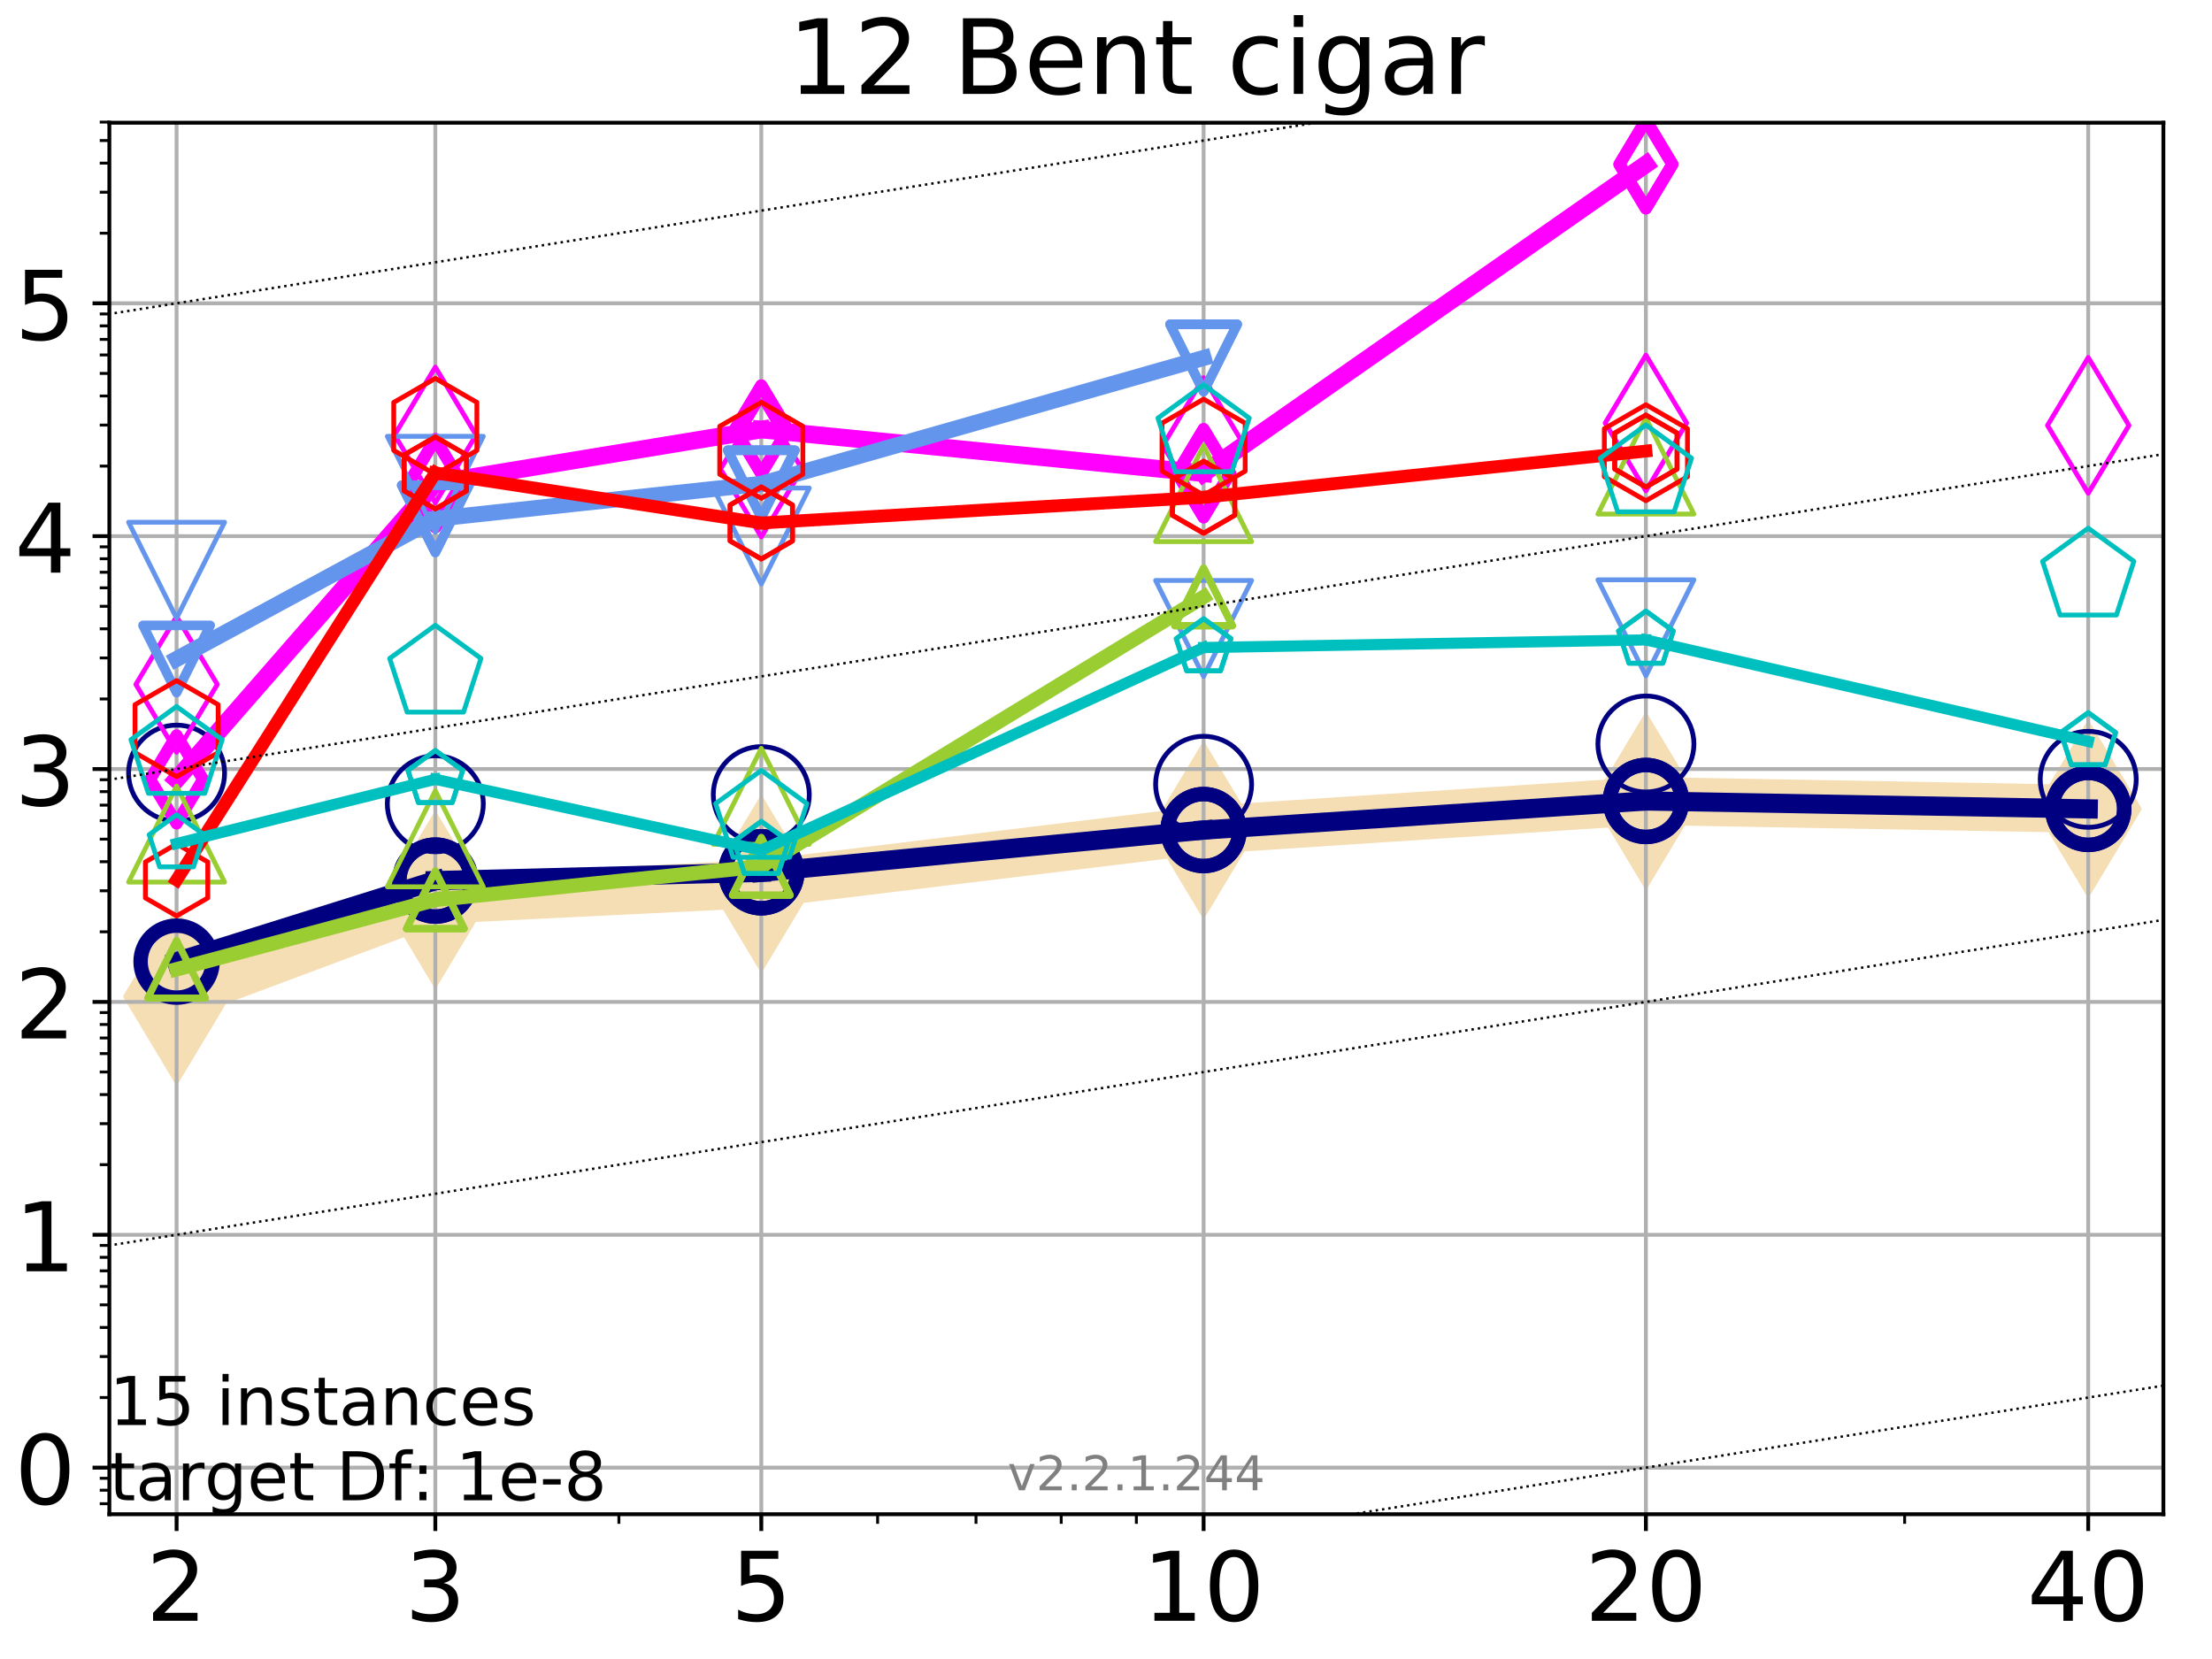 <?xml version="1.0" encoding="utf-8" standalone="no"?>
<!DOCTYPE svg PUBLIC "-//W3C//DTD SVG 1.1//EN"
  "http://www.w3.org/Graphics/SVG/1.1/DTD/svg11.dtd">
<!-- Created with matplotlib (https://matplotlib.org/) -->
<svg height="345.6pt" version="1.1" viewBox="0 0 460.8 345.6" width="460.8pt" xmlns="http://www.w3.org/2000/svg" xmlns:xlink="http://www.w3.org/1999/xlink">
 <defs>
  <style type="text/css">
*{stroke-linecap:butt;stroke-linejoin:round;}
  </style>
 </defs>
 <g id="figure_1">
  <g id="patch_1">
   <path d="M 0 345.6 
L 460.8 345.6 
L 460.8 0 
L 0 0 
z
" style="fill:#ffffff;"/>
  </g>
  <g id="axes_1">
   <g id="patch_2">
    <path d="M 22.78 315.44 
L 450.672 315.44 
L 450.672 25.56 
L 22.78 25.56 
z
" style="fill:#ffffff;"/>
   </g>
   <g id="line2d_1">
    <path clip-path="url(#p9234eac419)" d="M 36.786 207.589 
L 90.685 187.456 
L 158.59 184.12 
L 250.732 172.917 
L 342.873 166.857 
L 435.015 168.509 
" style="fill:none;stroke:#f5deb3;stroke-linecap:square;stroke-width:10;"/>
    <defs>
     <path d="M -0 17.678 
L 10.607 0 
L 0 -17.678 
L -10.607 -0 
z
" id="m1b1fde540e" style="stroke:#f5deb3;stroke-linejoin:miter;"/>
    </defs>
    <g clip-path="url(#p9234eac419)">
     <use style="fill:#f5deb3;stroke:#f5deb3;stroke-linejoin:miter;" x="36.786" xlink:href="#m1b1fde540e" y="207.589"/>
     <use style="fill:#f5deb3;stroke:#f5deb3;stroke-linejoin:miter;" x="90.685" xlink:href="#m1b1fde540e" y="187.456"/>
     <use style="fill:#f5deb3;stroke:#f5deb3;stroke-linejoin:miter;" x="158.59" xlink:href="#m1b1fde540e" y="184.12"/>
     <use style="fill:#f5deb3;stroke:#f5deb3;stroke-linejoin:miter;" x="250.732" xlink:href="#m1b1fde540e" y="172.917"/>
     <use style="fill:#f5deb3;stroke:#f5deb3;stroke-linejoin:miter;" x="342.873" xlink:href="#m1b1fde540e" y="166.857"/>
     <use style="fill:#f5deb3;stroke:#f5deb3;stroke-linejoin:miter;" x="435.015" xlink:href="#m1b1fde540e" y="168.509"/>
    </g>
   </g>
   <g id="matplotlib.axis_1">
    <g id="xtick_1">
     <g id="line2d_2">
      <path clip-path="url(#p9234eac419)" d="M 36.786 315.44 
L 36.786 25.56 
" style="fill:none;stroke:#b0b0b0;stroke-linecap:square;stroke-width:0.8;"/>
     </g>
     <g id="line2d_3">
      <defs>
       <path d="M 0 0 
L 0 3.5 
" id="m8f5b8ad163" style="stroke:#000000;stroke-width:0.8;"/>
      </defs>
      <g>
       <use style="stroke:#000000;stroke-width:0.8;" x="36.786" xlink:href="#m8f5b8ad163" y="315.44"/>
      </g>
     </g>
     <g id="text_1">
      <!-- 2 -->
      <defs>
       <path d="M 19.188 8.297 
L 53.609 8.297 
L 53.609 0 
L 7.328 0 
L 7.328 8.297 
Q 12.938 14.109 22.625 23.891 
Q 32.328 33.688 34.812 36.531 
Q 39.547 41.844 41.422 45.531 
Q 43.312 49.219 43.312 52.781 
Q 43.312 58.594 39.234 62.25 
Q 35.156 65.922 28.609 65.922 
Q 23.969 65.922 18.812 64.312 
Q 13.672 62.703 7.812 59.422 
L 7.812 69.391 
Q 13.766 71.781 18.938 73 
Q 24.125 74.219 28.422 74.219 
Q 39.75 74.219 46.484 68.547 
Q 53.219 62.891 53.219 53.422 
Q 53.219 48.922 51.531 44.891 
Q 49.859 40.875 45.406 35.406 
Q 44.188 33.984 37.641 27.219 
Q 31.109 20.453 19.188 8.297 
z
" id="DejaVuSans-50"/>
      </defs>
      <g transform="translate(30.423 337.637)scale(0.2 -0.2)">
       <use xlink:href="#DejaVuSans-50"/>
      </g>
     </g>
    </g>
    <g id="xtick_2">
     <g id="line2d_4">
      <path clip-path="url(#p9234eac419)" d="M 90.685 315.44 
L 90.685 25.56 
" style="fill:none;stroke:#b0b0b0;stroke-linecap:square;stroke-width:0.8;"/>
     </g>
     <g id="line2d_5">
      <g>
       <use style="stroke:#000000;stroke-width:0.8;" x="90.685" xlink:href="#m8f5b8ad163" y="315.44"/>
      </g>
     </g>
     <g id="text_2">
      <!-- 3 -->
      <defs>
       <path d="M 40.578 39.312 
Q 47.656 37.797 51.625 33 
Q 55.609 28.219 55.609 21.188 
Q 55.609 10.406 48.188 4.484 
Q 40.766 -1.422 27.094 -1.422 
Q 22.516 -1.422 17.656 -0.516 
Q 12.797 0.391 7.625 2.203 
L 7.625 11.719 
Q 11.719 9.328 16.594 8.109 
Q 21.484 6.891 26.812 6.891 
Q 36.078 6.891 40.938 10.547 
Q 45.797 14.203 45.797 21.188 
Q 45.797 27.641 41.281 31.266 
Q 36.766 34.906 28.719 34.906 
L 20.219 34.906 
L 20.219 43.016 
L 29.109 43.016 
Q 36.375 43.016 40.234 45.922 
Q 44.094 48.828 44.094 54.297 
Q 44.094 59.906 40.109 62.906 
Q 36.141 65.922 28.719 65.922 
Q 24.656 65.922 20.016 65.031 
Q 15.375 64.156 9.812 62.312 
L 9.812 71.094 
Q 15.438 72.656 20.344 73.438 
Q 25.25 74.219 29.594 74.219 
Q 40.828 74.219 47.359 69.109 
Q 53.906 64.016 53.906 55.328 
Q 53.906 49.266 50.438 45.094 
Q 46.969 40.922 40.578 39.312 
z
" id="DejaVuSans-51"/>
      </defs>
      <g transform="translate(84.323 337.637)scale(0.2 -0.2)">
       <use xlink:href="#DejaVuSans-51"/>
      </g>
     </g>
    </g>
    <g id="xtick_3">
     <g id="line2d_6">
      <path clip-path="url(#p9234eac419)" d="M 158.59 315.44 
L 158.59 25.56 
" style="fill:none;stroke:#b0b0b0;stroke-linecap:square;stroke-width:0.8;"/>
     </g>
     <g id="line2d_7">
      <g>
       <use style="stroke:#000000;stroke-width:0.8;" x="158.59" xlink:href="#m8f5b8ad163" y="315.44"/>
      </g>
     </g>
     <g id="text_3">
      <!-- 5 -->
      <defs>
       <path d="M 10.797 72.906 
L 49.516 72.906 
L 49.516 64.594 
L 19.828 64.594 
L 19.828 46.734 
Q 21.969 47.469 24.109 47.828 
Q 26.266 48.188 28.422 48.188 
Q 40.625 48.188 47.75 41.5 
Q 54.891 34.812 54.891 23.391 
Q 54.891 11.625 47.562 5.094 
Q 40.234 -1.422 26.906 -1.422 
Q 22.312 -1.422 17.547 -0.641 
Q 12.797 0.141 7.719 1.703 
L 7.719 11.625 
Q 12.109 9.234 16.797 8.062 
Q 21.484 6.891 26.703 6.891 
Q 35.156 6.891 40.078 11.328 
Q 45.016 15.766 45.016 23.391 
Q 45.016 31 40.078 35.438 
Q 35.156 39.891 26.703 39.891 
Q 22.75 39.891 18.812 39.016 
Q 14.891 38.141 10.797 36.281 
z
" id="DejaVuSans-53"/>
      </defs>
      <g transform="translate(152.228 337.637)scale(0.2 -0.2)">
       <use xlink:href="#DejaVuSans-53"/>
      </g>
     </g>
    </g>
    <g id="xtick_4">
     <g id="line2d_8">
      <path clip-path="url(#p9234eac419)" d="M 250.732 315.44 
L 250.732 25.56 
" style="fill:none;stroke:#b0b0b0;stroke-linecap:square;stroke-width:0.8;"/>
     </g>
     <g id="line2d_9">
      <g>
       <use style="stroke:#000000;stroke-width:0.8;" x="250.732" xlink:href="#m8f5b8ad163" y="315.44"/>
      </g>
     </g>
     <g id="text_4">
      <!-- 10 -->
      <defs>
       <path d="M 12.406 8.297 
L 28.516 8.297 
L 28.516 63.922 
L 10.984 60.406 
L 10.984 69.391 
L 28.422 72.906 
L 38.281 72.906 
L 38.281 8.297 
L 54.391 8.297 
L 54.391 0 
L 12.406 0 
z
" id="DejaVuSans-49"/>
       <path d="M 31.781 66.406 
Q 24.172 66.406 20.328 58.906 
Q 16.5 51.422 16.5 36.375 
Q 16.5 21.391 20.328 13.891 
Q 24.172 6.391 31.781 6.391 
Q 39.453 6.391 43.281 13.891 
Q 47.125 21.391 47.125 36.375 
Q 47.125 51.422 43.281 58.906 
Q 39.453 66.406 31.781 66.406 
z
M 31.781 74.219 
Q 44.047 74.219 50.516 64.516 
Q 56.984 54.828 56.984 36.375 
Q 56.984 17.969 50.516 8.266 
Q 44.047 -1.422 31.781 -1.422 
Q 19.531 -1.422 13.062 8.266 
Q 6.594 17.969 6.594 36.375 
Q 6.594 54.828 13.062 64.516 
Q 19.531 74.219 31.781 74.219 
z
" id="DejaVuSans-48"/>
      </defs>
      <g transform="translate(238.007 337.637)scale(0.2 -0.2)">
       <use xlink:href="#DejaVuSans-49"/>
       <use x="63.623" xlink:href="#DejaVuSans-48"/>
      </g>
     </g>
    </g>
    <g id="xtick_5">
     <g id="line2d_10">
      <path clip-path="url(#p9234eac419)" d="M 342.873 315.44 
L 342.873 25.56 
" style="fill:none;stroke:#b0b0b0;stroke-linecap:square;stroke-width:0.8;"/>
     </g>
     <g id="line2d_11">
      <g>
       <use style="stroke:#000000;stroke-width:0.8;" x="342.873" xlink:href="#m8f5b8ad163" y="315.44"/>
      </g>
     </g>
     <g id="text_5">
      <!-- 20 -->
      <g transform="translate(330.148 337.637)scale(0.2 -0.2)">
       <use xlink:href="#DejaVuSans-50"/>
       <use x="63.623" xlink:href="#DejaVuSans-48"/>
      </g>
     </g>
    </g>
    <g id="xtick_6">
     <g id="line2d_12">
      <path clip-path="url(#p9234eac419)" d="M 435.015 315.44 
L 435.015 25.56 
" style="fill:none;stroke:#b0b0b0;stroke-linecap:square;stroke-width:0.8;"/>
     </g>
     <g id="line2d_13">
      <g>
       <use style="stroke:#000000;stroke-width:0.8;" x="435.015" xlink:href="#m8f5b8ad163" y="315.44"/>
      </g>
     </g>
     <g id="text_6">
      <!-- 40 -->
      <defs>
       <path d="M 37.797 64.312 
L 12.891 25.391 
L 37.797 25.391 
z
M 35.203 72.906 
L 47.609 72.906 
L 47.609 25.391 
L 58.016 25.391 
L 58.016 17.188 
L 47.609 17.188 
L 47.609 0 
L 37.797 0 
L 37.797 17.188 
L 4.891 17.188 
L 4.891 26.703 
z
" id="DejaVuSans-52"/>
      </defs>
      <g transform="translate(422.29 337.637)scale(0.2 -0.2)">
       <use xlink:href="#DejaVuSans-52"/>
       <use x="63.623" xlink:href="#DejaVuSans-48"/>
      </g>
     </g>
    </g>
    <g id="xtick_7">
     <g id="line2d_14">
      <defs>
       <path d="M 0 0 
L 0 2 
" id="m8c4da7da39" style="stroke:#000000;stroke-width:0.6;"/>
      </defs>
      <g>
       <use style="stroke:#000000;stroke-width:0.6;" x="36.786" xlink:href="#m8c4da7da39" y="315.44"/>
      </g>
     </g>
    </g>
    <g id="xtick_8">
     <g id="line2d_15">
      <g>
       <use style="stroke:#000000;stroke-width:0.6;" x="90.685" xlink:href="#m8c4da7da39" y="315.44"/>
      </g>
     </g>
    </g>
    <g id="xtick_9">
     <g id="line2d_16">
      <g>
       <use style="stroke:#000000;stroke-width:0.6;" x="128.927" xlink:href="#m8c4da7da39" y="315.44"/>
      </g>
     </g>
    </g>
    <g id="xtick_10">
     <g id="line2d_17">
      <g>
       <use style="stroke:#000000;stroke-width:0.6;" x="158.59" xlink:href="#m8c4da7da39" y="315.44"/>
      </g>
     </g>
    </g>
    <g id="xtick_11">
     <g id="line2d_18">
      <g>
       <use style="stroke:#000000;stroke-width:0.6;" x="182.827" xlink:href="#m8c4da7da39" y="315.44"/>
      </g>
     </g>
    </g>
    <g id="xtick_12">
     <g id="line2d_19">
      <g>
       <use style="stroke:#000000;stroke-width:0.6;" x="203.318" xlink:href="#m8c4da7da39" y="315.44"/>
      </g>
     </g>
    </g>
    <g id="xtick_13">
     <g id="line2d_20">
      <g>
       <use style="stroke:#000000;stroke-width:0.6;" x="221.069" xlink:href="#m8c4da7da39" y="315.44"/>
      </g>
     </g>
    </g>
    <g id="xtick_14">
     <g id="line2d_21">
      <g>
       <use style="stroke:#000000;stroke-width:0.6;" x="236.726" xlink:href="#m8c4da7da39" y="315.44"/>
      </g>
     </g>
    </g>
    <g id="xtick_15">
     <g id="line2d_22">
      <g>
       <use style="stroke:#000000;stroke-width:0.6;" x="342.873" xlink:href="#m8c4da7da39" y="315.44"/>
      </g>
     </g>
    </g>
    <g id="xtick_16">
     <g id="line2d_23">
      <g>
       <use style="stroke:#000000;stroke-width:0.6;" x="396.773" xlink:href="#m8c4da7da39" y="315.44"/>
      </g>
     </g>
    </g>
    <g id="xtick_17">
     <g id="line2d_24">
      <g>
       <use style="stroke:#000000;stroke-width:0.6;" x="435.015" xlink:href="#m8c4da7da39" y="315.44"/>
      </g>
     </g>
    </g>
   </g>
   <g id="matplotlib.axis_2">
    <g id="ytick_1">
     <g id="line2d_25">
      <path clip-path="url(#p9234eac419)" d="M 22.78 305.738 
L 450.672 305.738 
" style="fill:none;stroke:#b0b0b0;stroke-linecap:square;stroke-width:0.8;"/>
     </g>
     <g id="line2d_26">
      <defs>
       <path d="M 0 0 
L -3.5 0 
" id="m6f03ba4cae" style="stroke:#000000;stroke-width:0.8;"/>
      </defs>
      <g>
       <use style="stroke:#000000;stroke-width:0.8;" x="22.78" xlink:href="#m6f03ba4cae" y="305.738"/>
      </g>
     </g>
     <g id="text_7">
      <!-- 0 -->
      <g transform="translate(3.055 313.336)scale(0.2 -0.2)">
       <use xlink:href="#DejaVuSans-48"/>
      </g>
     </g>
    </g>
    <g id="ytick_2">
     <g id="line2d_27">
      <path clip-path="url(#p9234eac419)" d="M 22.78 257.227 
L 450.672 257.227 
" style="fill:none;stroke:#b0b0b0;stroke-linecap:square;stroke-width:0.8;"/>
     </g>
     <g id="line2d_28">
      <g>
       <use style="stroke:#000000;stroke-width:0.8;" x="22.78" xlink:href="#m6f03ba4cae" y="257.227"/>
      </g>
     </g>
     <g id="text_8">
      <!-- 1 -->
      <g transform="translate(3.055 264.826)scale(0.2 -0.2)">
       <use xlink:href="#DejaVuSans-49"/>
      </g>
     </g>
    </g>
    <g id="ytick_3">
     <g id="line2d_29">
      <path clip-path="url(#p9234eac419)" d="M 22.78 208.717 
L 450.672 208.717 
" style="fill:none;stroke:#b0b0b0;stroke-linecap:square;stroke-width:0.8;"/>
     </g>
     <g id="line2d_30">
      <g>
       <use style="stroke:#000000;stroke-width:0.8;" x="22.78" xlink:href="#m6f03ba4cae" y="208.717"/>
      </g>
     </g>
     <g id="text_9">
      <!-- 2 -->
      <g transform="translate(3.055 216.315)scale(0.2 -0.2)">
       <use xlink:href="#DejaVuSans-50"/>
      </g>
     </g>
    </g>
    <g id="ytick_4">
     <g id="line2d_31">
      <path clip-path="url(#p9234eac419)" d="M 22.78 160.206 
L 450.672 160.206 
" style="fill:none;stroke:#b0b0b0;stroke-linecap:square;stroke-width:0.8;"/>
     </g>
     <g id="line2d_32">
      <g>
       <use style="stroke:#000000;stroke-width:0.8;" x="22.78" xlink:href="#m6f03ba4cae" y="160.206"/>
      </g>
     </g>
     <g id="text_10">
      <!-- 3 -->
      <g transform="translate(3.055 167.805)scale(0.2 -0.2)">
       <use xlink:href="#DejaVuSans-51"/>
      </g>
     </g>
    </g>
    <g id="ytick_5">
     <g id="line2d_33">
      <path clip-path="url(#p9234eac419)" d="M 22.78 111.696 
L 450.672 111.696 
" style="fill:none;stroke:#b0b0b0;stroke-linecap:square;stroke-width:0.8;"/>
     </g>
     <g id="line2d_34">
      <g>
       <use style="stroke:#000000;stroke-width:0.8;" x="22.78" xlink:href="#m6f03ba4cae" y="111.696"/>
      </g>
     </g>
     <g id="text_11">
      <!-- 4 -->
      <g transform="translate(3.055 119.294)scale(0.2 -0.2)">
       <use xlink:href="#DejaVuSans-52"/>
      </g>
     </g>
    </g>
    <g id="ytick_6">
     <g id="line2d_35">
      <path clip-path="url(#p9234eac419)" d="M 22.78 63.185 
L 450.672 63.185 
" style="fill:none;stroke:#b0b0b0;stroke-linecap:square;stroke-width:0.8;"/>
     </g>
     <g id="line2d_36">
      <g>
       <use style="stroke:#000000;stroke-width:0.8;" x="22.78" xlink:href="#m6f03ba4cae" y="63.185"/>
      </g>
     </g>
     <g id="text_12">
      <!-- 5 -->
      <g transform="translate(3.055 70.784)scale(0.2 -0.2)">
       <use xlink:href="#DejaVuSans-53"/>
      </g>
     </g>
    </g>
    <g id="ytick_7">
     <g id="line2d_37">
      <defs>
       <path d="M 0 0 
L -2 0 
" id="mbf6e4ea6f4" style="stroke:#000000;stroke-width:0.6;"/>
      </defs>
      <g>
       <use style="stroke:#000000;stroke-width:0.6;" x="22.78" xlink:href="#mbf6e4ea6f4" y="313.252"/>
      </g>
     </g>
    </g>
    <g id="ytick_8">
     <g id="line2d_38">
      <g>
       <use style="stroke:#000000;stroke-width:0.6;" x="22.78" xlink:href="#mbf6e4ea6f4" y="310.439"/>
      </g>
     </g>
    </g>
    <g id="ytick_9">
     <g id="line2d_39">
      <g>
       <use style="stroke:#000000;stroke-width:0.6;" x="22.78" xlink:href="#mbf6e4ea6f4" y="307.958"/>
      </g>
     </g>
    </g>
    <g id="ytick_10">
     <g id="line2d_40">
      <g>
       <use style="stroke:#000000;stroke-width:0.6;" x="22.78" xlink:href="#mbf6e4ea6f4" y="291.135"/>
      </g>
     </g>
    </g>
    <g id="ytick_11">
     <g id="line2d_41">
      <g>
       <use style="stroke:#000000;stroke-width:0.6;" x="22.78" xlink:href="#mbf6e4ea6f4" y="282.592"/>
      </g>
     </g>
    </g>
    <g id="ytick_12">
     <g id="line2d_42">
      <g>
       <use style="stroke:#000000;stroke-width:0.6;" x="22.78" xlink:href="#mbf6e4ea6f4" y="276.532"/>
      </g>
     </g>
    </g>
    <g id="ytick_13">
     <g id="line2d_43">
      <g>
       <use style="stroke:#000000;stroke-width:0.6;" x="22.78" xlink:href="#mbf6e4ea6f4" y="271.83"/>
      </g>
     </g>
    </g>
    <g id="ytick_14">
     <g id="line2d_44">
      <g>
       <use style="stroke:#000000;stroke-width:0.6;" x="22.78" xlink:href="#mbf6e4ea6f4" y="267.989"/>
      </g>
     </g>
    </g>
    <g id="ytick_15">
     <g id="line2d_45">
      <g>
       <use style="stroke:#000000;stroke-width:0.6;" x="22.78" xlink:href="#mbf6e4ea6f4" y="264.742"/>
      </g>
     </g>
    </g>
    <g id="ytick_16">
     <g id="line2d_46">
      <g>
       <use style="stroke:#000000;stroke-width:0.6;" x="22.78" xlink:href="#mbf6e4ea6f4" y="261.928"/>
      </g>
     </g>
    </g>
    <g id="ytick_17">
     <g id="line2d_47">
      <g>
       <use style="stroke:#000000;stroke-width:0.6;" x="22.78" xlink:href="#mbf6e4ea6f4" y="259.447"/>
      </g>
     </g>
    </g>
    <g id="ytick_18">
     <g id="line2d_48">
      <g>
       <use style="stroke:#000000;stroke-width:0.6;" x="22.78" xlink:href="#mbf6e4ea6f4" y="242.624"/>
      </g>
     </g>
    </g>
    <g id="ytick_19">
     <g id="line2d_49">
      <g>
       <use style="stroke:#000000;stroke-width:0.6;" x="22.78" xlink:href="#mbf6e4ea6f4" y="234.082"/>
      </g>
     </g>
    </g>
    <g id="ytick_20">
     <g id="line2d_50">
      <g>
       <use style="stroke:#000000;stroke-width:0.6;" x="22.78" xlink:href="#mbf6e4ea6f4" y="228.021"/>
      </g>
     </g>
    </g>
    <g id="ytick_21">
     <g id="line2d_51">
      <g>
       <use style="stroke:#000000;stroke-width:0.6;" x="22.78" xlink:href="#mbf6e4ea6f4" y="223.32"/>
      </g>
     </g>
    </g>
    <g id="ytick_22">
     <g id="line2d_52">
      <g>
       <use style="stroke:#000000;stroke-width:0.6;" x="22.78" xlink:href="#mbf6e4ea6f4" y="219.479"/>
      </g>
     </g>
    </g>
    <g id="ytick_23">
     <g id="line2d_53">
      <g>
       <use style="stroke:#000000;stroke-width:0.6;" x="22.78" xlink:href="#mbf6e4ea6f4" y="216.231"/>
      </g>
     </g>
    </g>
    <g id="ytick_24">
     <g id="line2d_54">
      <g>
       <use style="stroke:#000000;stroke-width:0.6;" x="22.78" xlink:href="#mbf6e4ea6f4" y="213.418"/>
      </g>
     </g>
    </g>
    <g id="ytick_25">
     <g id="line2d_55">
      <g>
       <use style="stroke:#000000;stroke-width:0.6;" x="22.78" xlink:href="#mbf6e4ea6f4" y="210.937"/>
      </g>
     </g>
    </g>
    <g id="ytick_26">
     <g id="line2d_56">
      <g>
       <use style="stroke:#000000;stroke-width:0.6;" x="22.78" xlink:href="#mbf6e4ea6f4" y="194.114"/>
      </g>
     </g>
    </g>
    <g id="ytick_27">
     <g id="line2d_57">
      <g>
       <use style="stroke:#000000;stroke-width:0.6;" x="22.78" xlink:href="#mbf6e4ea6f4" y="185.571"/>
      </g>
     </g>
    </g>
    <g id="ytick_28">
     <g id="line2d_58">
      <g>
       <use style="stroke:#000000;stroke-width:0.6;" x="22.78" xlink:href="#mbf6e4ea6f4" y="179.511"/>
      </g>
     </g>
    </g>
    <g id="ytick_29">
     <g id="line2d_59">
      <g>
       <use style="stroke:#000000;stroke-width:0.6;" x="22.78" xlink:href="#mbf6e4ea6f4" y="174.809"/>
      </g>
     </g>
    </g>
    <g id="ytick_30">
     <g id="line2d_60">
      <g>
       <use style="stroke:#000000;stroke-width:0.6;" x="22.78" xlink:href="#mbf6e4ea6f4" y="170.968"/>
      </g>
     </g>
    </g>
    <g id="ytick_31">
     <g id="line2d_61">
      <g>
       <use style="stroke:#000000;stroke-width:0.6;" x="22.78" xlink:href="#mbf6e4ea6f4" y="167.721"/>
      </g>
     </g>
    </g>
    <g id="ytick_32">
     <g id="line2d_62">
      <g>
       <use style="stroke:#000000;stroke-width:0.6;" x="22.78" xlink:href="#mbf6e4ea6f4" y="164.907"/>
      </g>
     </g>
    </g>
    <g id="ytick_33">
     <g id="line2d_63">
      <g>
       <use style="stroke:#000000;stroke-width:0.6;" x="22.78" xlink:href="#mbf6e4ea6f4" y="162.426"/>
      </g>
     </g>
    </g>
    <g id="ytick_34">
     <g id="line2d_64">
      <g>
       <use style="stroke:#000000;stroke-width:0.6;" x="22.78" xlink:href="#mbf6e4ea6f4" y="145.603"/>
      </g>
     </g>
    </g>
    <g id="ytick_35">
     <g id="line2d_65">
      <g>
       <use style="stroke:#000000;stroke-width:0.6;" x="22.78" xlink:href="#mbf6e4ea6f4" y="137.061"/>
      </g>
     </g>
    </g>
    <g id="ytick_36">
     <g id="line2d_66">
      <g>
       <use style="stroke:#000000;stroke-width:0.6;" x="22.78" xlink:href="#mbf6e4ea6f4" y="131"/>
      </g>
     </g>
    </g>
    <g id="ytick_37">
     <g id="line2d_67">
      <g>
       <use style="stroke:#000000;stroke-width:0.6;" x="22.78" xlink:href="#mbf6e4ea6f4" y="126.299"/>
      </g>
     </g>
    </g>
    <g id="ytick_38">
     <g id="line2d_68">
      <g>
       <use style="stroke:#000000;stroke-width:0.6;" x="22.78" xlink:href="#mbf6e4ea6f4" y="122.458"/>
      </g>
     </g>
    </g>
    <g id="ytick_39">
     <g id="line2d_69">
      <g>
       <use style="stroke:#000000;stroke-width:0.6;" x="22.78" xlink:href="#mbf6e4ea6f4" y="119.21"/>
      </g>
     </g>
    </g>
    <g id="ytick_40">
     <g id="line2d_70">
      <g>
       <use style="stroke:#000000;stroke-width:0.6;" x="22.78" xlink:href="#mbf6e4ea6f4" y="116.397"/>
      </g>
     </g>
    </g>
    <g id="ytick_41">
     <g id="line2d_71">
      <g>
       <use style="stroke:#000000;stroke-width:0.6;" x="22.78" xlink:href="#mbf6e4ea6f4" y="113.915"/>
      </g>
     </g>
    </g>
    <g id="ytick_42">
     <g id="line2d_72">
      <g>
       <use style="stroke:#000000;stroke-width:0.6;" x="22.78" xlink:href="#mbf6e4ea6f4" y="97.093"/>
      </g>
     </g>
    </g>
    <g id="ytick_43">
     <g id="line2d_73">
      <g>
       <use style="stroke:#000000;stroke-width:0.6;" x="22.78" xlink:href="#mbf6e4ea6f4" y="88.55"/>
      </g>
     </g>
    </g>
    <g id="ytick_44">
     <g id="line2d_74">
      <g>
       <use style="stroke:#000000;stroke-width:0.6;" x="22.78" xlink:href="#mbf6e4ea6f4" y="82.489"/>
      </g>
     </g>
    </g>
    <g id="ytick_45">
     <g id="line2d_75">
      <g>
       <use style="stroke:#000000;stroke-width:0.6;" x="22.78" xlink:href="#mbf6e4ea6f4" y="77.788"/>
      </g>
     </g>
    </g>
    <g id="ytick_46">
     <g id="line2d_76">
      <g>
       <use style="stroke:#000000;stroke-width:0.6;" x="22.78" xlink:href="#mbf6e4ea6f4" y="73.947"/>
      </g>
     </g>
    </g>
    <g id="ytick_47">
     <g id="line2d_77">
      <g>
       <use style="stroke:#000000;stroke-width:0.6;" x="22.78" xlink:href="#mbf6e4ea6f4" y="70.7"/>
      </g>
     </g>
    </g>
    <g id="ytick_48">
     <g id="line2d_78">
      <g>
       <use style="stroke:#000000;stroke-width:0.6;" x="22.78" xlink:href="#mbf6e4ea6f4" y="67.886"/>
      </g>
     </g>
    </g>
    <g id="ytick_49">
     <g id="line2d_79">
      <g>
       <use style="stroke:#000000;stroke-width:0.6;" x="22.78" xlink:href="#mbf6e4ea6f4" y="65.405"/>
      </g>
     </g>
    </g>
    <g id="ytick_50">
     <g id="line2d_80">
      <g>
       <use style="stroke:#000000;stroke-width:0.6;" x="22.78" xlink:href="#mbf6e4ea6f4" y="48.582"/>
      </g>
     </g>
    </g>
    <g id="ytick_51">
     <g id="line2d_81">
      <g>
       <use style="stroke:#000000;stroke-width:0.6;" x="22.78" xlink:href="#mbf6e4ea6f4" y="40.04"/>
      </g>
     </g>
    </g>
    <g id="ytick_52">
     <g id="line2d_82">
      <g>
       <use style="stroke:#000000;stroke-width:0.6;" x="22.78" xlink:href="#mbf6e4ea6f4" y="33.979"/>
      </g>
     </g>
    </g>
    <g id="ytick_53">
     <g id="line2d_83">
      <g>
       <use style="stroke:#000000;stroke-width:0.6;" x="22.78" xlink:href="#mbf6e4ea6f4" y="29.278"/>
      </g>
     </g>
    </g>
    <g id="ytick_54">
     <g id="line2d_84">
      <g>
       <use style="stroke:#000000;stroke-width:0.6;" x="22.78" xlink:href="#mbf6e4ea6f4" y="25.437"/>
      </g>
     </g>
    </g>
   </g>
   <g id="line2d_85">
    <path clip-path="url(#p9234eac419)" d="M 36.786 200.325 
L 90.685 183.445 
" style="fill:none;stroke:#000080;stroke-linecap:square;stroke-width:4;"/>
    <defs>
     <path d="M 0 7.5 
C 1.989 7.5 3.897 6.71 5.303 5.303 
C 6.71 3.897 7.5 1.989 7.5 0 
C 7.5 -1.989 6.71 -3.897 5.303 -5.303 
C 3.897 -6.71 1.989 -7.5 0 -7.5 
C -1.989 -7.5 -3.897 -6.71 -5.303 -5.303 
C -6.71 -3.897 -7.5 -1.989 -7.5 0 
C -7.5 1.989 -6.71 3.897 -5.303 5.303 
C -3.897 6.71 -1.989 7.5 0 7.5 
z
" id="ma7f73cf343" style="stroke:#000080;stroke-width:3;"/>
    </defs>
    <g clip-path="url(#p9234eac419)">
     <use style="fill-opacity:0;stroke:#000080;stroke-width:3;" x="36.786" xlink:href="#ma7f73cf343" y="200.325"/>
     <use style="fill-opacity:0;stroke:#000080;stroke-width:3;" x="90.685" xlink:href="#ma7f73cf343" y="183.445"/>
    </g>
   </g>
   <g id="line2d_86">
    <path clip-path="url(#p9234eac419)" d="M 90.685 183.445 
L 158.59 181.716 
" style="fill:none;stroke:#000080;stroke-linecap:square;stroke-width:4;"/>
    <g clip-path="url(#p9234eac419)">
     <use style="fill-opacity:0;stroke:#000080;stroke-width:3;" x="90.685" xlink:href="#ma7f73cf343" y="183.445"/>
     <use style="fill-opacity:0;stroke:#000080;stroke-width:3;" x="158.59" xlink:href="#ma7f73cf343" y="181.716"/>
    </g>
   </g>
   <g id="line2d_87">
    <path clip-path="url(#p9234eac419)" d="M 158.59 181.716 
L 250.732 172.916 
" style="fill:none;stroke:#000080;stroke-linecap:square;stroke-width:4;"/>
    <g clip-path="url(#p9234eac419)">
     <use style="fill-opacity:0;stroke:#000080;stroke-width:3;" x="158.59" xlink:href="#ma7f73cf343" y="181.716"/>
     <use style="fill-opacity:0;stroke:#000080;stroke-width:3;" x="250.732" xlink:href="#ma7f73cf343" y="172.916"/>
    </g>
   </g>
   <g id="line2d_88">
    <path clip-path="url(#p9234eac419)" d="M 250.732 172.916 
L 342.873 166.857 
" style="fill:none;stroke:#000080;stroke-linecap:square;stroke-width:4;"/>
    <g clip-path="url(#p9234eac419)">
     <use style="fill-opacity:0;stroke:#000080;stroke-width:3;" x="250.732" xlink:href="#ma7f73cf343" y="172.916"/>
     <use style="fill-opacity:0;stroke:#000080;stroke-width:3;" x="342.873" xlink:href="#ma7f73cf343" y="166.857"/>
    </g>
   </g>
   <g id="line2d_89">
    <path clip-path="url(#p9234eac419)" d="M 342.873 166.857 
L 435.015 168.509 
" style="fill:none;stroke:#000080;stroke-linecap:square;stroke-width:4;"/>
    <g clip-path="url(#p9234eac419)">
     <use style="fill-opacity:0;stroke:#000080;stroke-width:3;" x="342.873" xlink:href="#ma7f73cf343" y="166.857"/>
     <use style="fill-opacity:0;stroke:#000080;stroke-width:3;" x="435.015" xlink:href="#ma7f73cf343" y="168.509"/>
    </g>
   </g>
   <g id="line2d_90">
    <path clip-path="url(#p9234eac419)" d="M 435.015 168.509 
" style="fill:none;stroke:#000080;stroke-linecap:square;stroke-width:4;"/>
    <g clip-path="url(#p9234eac419)">
     <use style="fill-opacity:0;stroke:#000080;stroke-width:3;" x="435.015" xlink:href="#ma7f73cf343" y="168.509"/>
    </g>
   </g>
   <g id="line2d_91"/>
   <g id="line2d_92">
    <defs>
     <path d="M 0 10 
C 2.652 10 5.196 8.946 7.071 7.071 
C 8.946 5.196 10 2.652 10 0 
C 10 -2.652 8.946 -5.196 7.071 -7.071 
C 5.196 -8.946 2.652 -10 0 -10 
C -2.652 -10 -5.196 -8.946 -7.071 -7.071 
C -8.946 -5.196 -10 -2.652 -10 0 
C -10 2.652 -8.946 5.196 -7.071 7.071 
C -5.196 8.946 -2.652 10 0 10 
z
" id="mf2124e7f01" style="stroke:#000080;"/>
    </defs>
    <g clip-path="url(#p9234eac419)">
     <use style="fill-opacity:0;stroke:#000080;" x="36.786" xlink:href="#mf2124e7f01" y="161.055"/>
     <use style="fill-opacity:0;stroke:#000080;" x="90.685" xlink:href="#mf2124e7f01" y="167.442"/>
     <use style="fill-opacity:0;stroke:#000080;" x="158.59" xlink:href="#mf2124e7f01" y="165.533"/>
     <use style="fill-opacity:0;stroke:#000080;" x="250.732" xlink:href="#mf2124e7f01" y="163.381"/>
     <use style="fill-opacity:0;stroke:#000080;" x="342.873" xlink:href="#mf2124e7f01" y="154.986"/>
     <use style="fill-opacity:0;stroke:#000080;" x="435.015" xlink:href="#mf2124e7f01" y="162.348"/>
    </g>
   </g>
   <g id="line2d_93">
    <path clip-path="url(#p9234eac419)" d="M 36.786 162.367 
L 90.685 100.651 
" style="fill:none;stroke:#ff00ff;stroke-linecap:square;stroke-width:3.667;"/>
    <defs>
     <path d="M -0 9.192 
L 5.515 0 
L 0 -9.192 
L -5.515 -0 
z
" id="me10afa4169" style="stroke:#ff00ff;stroke-linejoin:miter;stroke-width:2.5;"/>
    </defs>
    <g clip-path="url(#p9234eac419)">
     <use style="fill-opacity:0;stroke:#ff00ff;stroke-linejoin:miter;stroke-width:2.5;" x="36.786" xlink:href="#me10afa4169" y="162.367"/>
     <use style="fill-opacity:0;stroke:#ff00ff;stroke-linejoin:miter;stroke-width:2.5;" x="90.685" xlink:href="#me10afa4169" y="100.651"/>
    </g>
   </g>
   <g id="line2d_94">
    <path clip-path="url(#p9234eac419)" d="M 90.685 100.651 
L 158.59 89.481 
" style="fill:none;stroke:#ff00ff;stroke-linecap:square;stroke-width:3.667;"/>
    <g clip-path="url(#p9234eac419)">
     <use style="fill-opacity:0;stroke:#ff00ff;stroke-linejoin:miter;stroke-width:2.5;" x="90.685" xlink:href="#me10afa4169" y="100.651"/>
     <use style="fill-opacity:0;stroke:#ff00ff;stroke-linejoin:miter;stroke-width:2.5;" x="158.59" xlink:href="#me10afa4169" y="89.481"/>
    </g>
   </g>
   <g id="line2d_95">
    <path clip-path="url(#p9234eac419)" d="M 158.59 89.481 
L 250.732 98.583 
" style="fill:none;stroke:#ff00ff;stroke-linecap:square;stroke-width:3.667;"/>
    <g clip-path="url(#p9234eac419)">
     <use style="fill-opacity:0;stroke:#ff00ff;stroke-linejoin:miter;stroke-width:2.5;" x="158.59" xlink:href="#me10afa4169" y="89.481"/>
     <use style="fill-opacity:0;stroke:#ff00ff;stroke-linejoin:miter;stroke-width:2.5;" x="250.732" xlink:href="#me10afa4169" y="98.583"/>
    </g>
   </g>
   <g id="line2d_96">
    <path clip-path="url(#p9234eac419)" d="M 250.732 98.583 
L 342.873 34.228 
" style="fill:none;stroke:#ff00ff;stroke-linecap:square;stroke-width:3.667;"/>
    <g clip-path="url(#p9234eac419)">
     <use style="fill-opacity:0;stroke:#ff00ff;stroke-linejoin:miter;stroke-width:2.5;" x="250.732" xlink:href="#me10afa4169" y="98.583"/>
     <use style="fill-opacity:0;stroke:#ff00ff;stroke-linejoin:miter;stroke-width:2.5;" x="342.873" xlink:href="#me10afa4169" y="34.228"/>
    </g>
   </g>
   <g id="line2d_97">
    <path clip-path="url(#p9234eac419)" d="M 342.873 34.228 
" style="fill:none;stroke:#ff00ff;stroke-linecap:square;stroke-width:3.667;"/>
    <g clip-path="url(#p9234eac419)">
     <use style="fill-opacity:0;stroke:#ff00ff;stroke-linejoin:miter;stroke-width:2.5;" x="342.873" xlink:href="#me10afa4169" y="34.228"/>
    </g>
   </g>
   <g id="line2d_98"/>
   <g id="line2d_99">
    <defs>
     <path d="M -0 14.142 
L 8.485 0 
L -0 -14.142 
L -8.485 -0 
z
" id="m5213ee4942" style="stroke:#ff00ff;stroke-linejoin:miter;"/>
    </defs>
    <g clip-path="url(#p9234eac419)">
     <use style="fill-opacity:0;stroke:#ff00ff;stroke-linejoin:miter;" x="36.786" xlink:href="#m5213ee4942" y="142.576"/>
     <use style="fill-opacity:0;stroke:#ff00ff;stroke-linejoin:miter;" x="90.685" xlink:href="#m5213ee4942" y="90.618"/>
     <use style="fill-opacity:0;stroke:#ff00ff;stroke-linejoin:miter;" x="158.59" xlink:href="#m5213ee4942" y="97.718"/>
     <use style="fill-opacity:0;stroke:#ff00ff;stroke-linejoin:miter;" x="250.732" xlink:href="#m5213ee4942" y="92.821"/>
     <use style="fill-opacity:0;stroke:#ff00ff;stroke-linejoin:miter;" x="342.873" xlink:href="#m5213ee4942" y="88.119"/>
     <use style="fill-opacity:0;stroke:#ff00ff;stroke-linejoin:miter;" x="435.015" xlink:href="#m5213ee4942" y="88.62"/>
    </g>
   </g>
   <g id="line2d_100">
    <path clip-path="url(#p9234eac419)" d="M 36.786 137.282 
L 90.685 108.084 
" style="fill:none;stroke:#6495ed;stroke-linecap:square;stroke-width:3.333;"/>
    <defs>
     <path d="M -0 7 
L 7 -7 
L -7 -7 
z
" id="md9220553b1" style="stroke:#6495ed;stroke-linejoin:miter;stroke-width:2;"/>
    </defs>
    <g clip-path="url(#p9234eac419)">
     <use style="fill-opacity:0;stroke:#6495ed;stroke-linejoin:miter;stroke-width:2;" x="36.786" xlink:href="#md9220553b1" y="137.282"/>
     <use style="fill-opacity:0;stroke:#6495ed;stroke-linejoin:miter;stroke-width:2;" x="90.685" xlink:href="#md9220553b1" y="108.084"/>
    </g>
   </g>
   <g id="line2d_101">
    <path clip-path="url(#p9234eac419)" d="M 90.685 108.084 
L 158.59 100.79 
" style="fill:none;stroke:#6495ed;stroke-linecap:square;stroke-width:3.333;"/>
    <g clip-path="url(#p9234eac419)">
     <use style="fill-opacity:0;stroke:#6495ed;stroke-linejoin:miter;stroke-width:2;" x="90.685" xlink:href="#md9220553b1" y="108.084"/>
     <use style="fill-opacity:0;stroke:#6495ed;stroke-linejoin:miter;stroke-width:2;" x="158.59" xlink:href="#md9220553b1" y="100.79"/>
    </g>
   </g>
   <g id="line2d_102">
    <path clip-path="url(#p9234eac419)" d="M 158.59 100.79 
L 250.732 74.565 
" style="fill:none;stroke:#6495ed;stroke-linecap:square;stroke-width:3.333;"/>
    <g clip-path="url(#p9234eac419)">
     <use style="fill-opacity:0;stroke:#6495ed;stroke-linejoin:miter;stroke-width:2;" x="158.59" xlink:href="#md9220553b1" y="100.79"/>
     <use style="fill-opacity:0;stroke:#6495ed;stroke-linejoin:miter;stroke-width:2;" x="250.732" xlink:href="#md9220553b1" y="74.565"/>
    </g>
   </g>
   <g id="line2d_103">
    <path clip-path="url(#p9234eac419)" d="M 250.732 74.565 
" style="fill:none;stroke:#6495ed;stroke-linecap:square;stroke-width:3.333;"/>
    <g clip-path="url(#p9234eac419)">
     <use style="fill-opacity:0;stroke:#6495ed;stroke-linejoin:miter;stroke-width:2;" x="250.732" xlink:href="#md9220553b1" y="74.565"/>
    </g>
   </g>
   <g id="line2d_104"/>
   <g id="line2d_105">
    <defs>
     <path d="M -0 10 
L 10 -10 
L -10 -10 
z
" id="m0b5bb354bf" style="stroke:#6495ed;stroke-linejoin:miter;"/>
    </defs>
    <g clip-path="url(#p9234eac419)">
     <use style="fill-opacity:0;stroke:#6495ed;stroke-linejoin:miter;" x="36.786" xlink:href="#m0b5bb354bf" y="118.788"/>
     <use style="fill-opacity:0;stroke:#6495ed;stroke-linejoin:miter;" x="90.685" xlink:href="#m0b5bb354bf" y="100.896"/>
     <use style="fill-opacity:0;stroke:#6495ed;stroke-linejoin:miter;" x="158.59" xlink:href="#m0b5bb354bf" y="111.663"/>
     <use style="fill-opacity:0;stroke:#6495ed;stroke-linejoin:miter;" x="250.732" xlink:href="#m0b5bb354bf" y="130.923"/>
     <use style="fill-opacity:0;stroke:#6495ed;stroke-linejoin:miter;" x="342.873" xlink:href="#m0b5bb354bf" y="130.783"/>
    </g>
   </g>
   <g id="line2d_106">
    <path clip-path="url(#p9234eac419)" d="M 36.786 201.921 
L 90.685 187.457 
" style="fill:none;stroke:#9acd32;stroke-linecap:square;stroke-width:3;"/>
    <defs>
     <path d="M 0 -6 
L -6 6 
L 6 6 
z
" id="m52d6e1590b" style="stroke:#9acd32;stroke-linejoin:miter;stroke-width:1.5;"/>
    </defs>
    <g clip-path="url(#p9234eac419)">
     <use style="fill-opacity:0;stroke:#9acd32;stroke-linejoin:miter;stroke-width:1.5;" x="36.786" xlink:href="#m52d6e1590b" y="201.921"/>
     <use style="fill-opacity:0;stroke:#9acd32;stroke-linejoin:miter;stroke-width:1.5;" x="90.685" xlink:href="#m52d6e1590b" y="187.457"/>
    </g>
   </g>
   <g id="line2d_107">
    <path clip-path="url(#p9234eac419)" d="M 90.685 187.457 
L 158.59 180.484 
" style="fill:none;stroke:#9acd32;stroke-linecap:square;stroke-width:3;"/>
    <g clip-path="url(#p9234eac419)">
     <use style="fill-opacity:0;stroke:#9acd32;stroke-linejoin:miter;stroke-width:1.5;" x="90.685" xlink:href="#m52d6e1590b" y="187.457"/>
     <use style="fill-opacity:0;stroke:#9acd32;stroke-linejoin:miter;stroke-width:1.5;" x="158.59" xlink:href="#m52d6e1590b" y="180.484"/>
    </g>
   </g>
   <g id="line2d_108">
    <path clip-path="url(#p9234eac419)" d="M 158.59 180.484 
L 250.732 124.353 
" style="fill:none;stroke:#9acd32;stroke-linecap:square;stroke-width:3;"/>
    <g clip-path="url(#p9234eac419)">
     <use style="fill-opacity:0;stroke:#9acd32;stroke-linejoin:miter;stroke-width:1.5;" x="158.59" xlink:href="#m52d6e1590b" y="180.484"/>
     <use style="fill-opacity:0;stroke:#9acd32;stroke-linejoin:miter;stroke-width:1.5;" x="250.732" xlink:href="#m52d6e1590b" y="124.353"/>
    </g>
   </g>
   <g id="line2d_109">
    <path clip-path="url(#p9234eac419)" d="M 250.732 124.353 
" style="fill:none;stroke:#9acd32;stroke-linecap:square;stroke-width:3;"/>
    <g clip-path="url(#p9234eac419)">
     <use style="fill-opacity:0;stroke:#9acd32;stroke-linejoin:miter;stroke-width:1.5;" x="250.732" xlink:href="#m52d6e1590b" y="124.353"/>
    </g>
   </g>
   <g id="line2d_110"/>
   <g id="line2d_111">
    <defs>
     <path d="M 0 -10 
L -10 10 
L 10 10 
z
" id="m8e91a48c05" style="stroke:#9acd32;stroke-linejoin:miter;"/>
    </defs>
    <g clip-path="url(#p9234eac419)">
     <use style="fill-opacity:0;stroke:#9acd32;stroke-linejoin:miter;" x="36.786" xlink:href="#m8e91a48c05" y="173.761"/>
     <use style="fill-opacity:0;stroke:#9acd32;stroke-linejoin:miter;" x="90.685" xlink:href="#m8e91a48c05" y="174.739"/>
     <use style="fill-opacity:0;stroke:#9acd32;stroke-linejoin:miter;" x="158.59" xlink:href="#m8e91a48c05" y="165.888"/>
     <use style="fill-opacity:0;stroke:#9acd32;stroke-linejoin:miter;" x="250.732" xlink:href="#m8e91a48c05" y="102.829"/>
     <use style="fill-opacity:0;stroke:#9acd32;stroke-linejoin:miter;" x="342.873" xlink:href="#m8e91a48c05" y="97.09"/>
    </g>
   </g>
   <g id="line2d_112">
    <path clip-path="url(#p9234eac419)" d="M 36.786 183.31 
L 90.685 98.511 
" style="fill:none;stroke:#ff0000;stroke-linecap:square;stroke-width:2.667;"/>
    <defs>
     <path d="M 0 -7.5 
L -6.495 -3.75 
L -6.495 3.75 
L -0 7.5 
L 6.495 3.75 
L 6.495 -3.75 
z
" id="m90c10601d1" style="stroke:#ff0000;stroke-linejoin:miter;"/>
    </defs>
    <g clip-path="url(#p9234eac419)">
     <use style="fill-opacity:0;stroke:#ff0000;stroke-linejoin:miter;" x="36.786" xlink:href="#m90c10601d1" y="183.31"/>
     <use style="fill-opacity:0;stroke:#ff0000;stroke-linejoin:miter;" x="90.685" xlink:href="#m90c10601d1" y="98.511"/>
    </g>
   </g>
   <g id="line2d_113">
    <path clip-path="url(#p9234eac419)" d="M 90.685 98.511 
L 158.59 108.944 
" style="fill:none;stroke:#ff0000;stroke-linecap:square;stroke-width:2.667;"/>
    <g clip-path="url(#p9234eac419)">
     <use style="fill-opacity:0;stroke:#ff0000;stroke-linejoin:miter;" x="90.685" xlink:href="#m90c10601d1" y="98.511"/>
     <use style="fill-opacity:0;stroke:#ff0000;stroke-linejoin:miter;" x="158.59" xlink:href="#m90c10601d1" y="108.944"/>
    </g>
   </g>
   <g id="line2d_114">
    <path clip-path="url(#p9234eac419)" d="M 158.59 108.944 
L 250.732 103.585 
" style="fill:none;stroke:#ff0000;stroke-linecap:square;stroke-width:2.667;"/>
    <g clip-path="url(#p9234eac419)">
     <use style="fill-opacity:0;stroke:#ff0000;stroke-linejoin:miter;" x="158.59" xlink:href="#m90c10601d1" y="108.944"/>
     <use style="fill-opacity:0;stroke:#ff0000;stroke-linejoin:miter;" x="250.732" xlink:href="#m90c10601d1" y="103.585"/>
    </g>
   </g>
   <g id="line2d_115">
    <path clip-path="url(#p9234eac419)" d="M 250.732 103.585 
L 342.873 93.962 
" style="fill:none;stroke:#ff0000;stroke-linecap:square;stroke-width:2.667;"/>
    <g clip-path="url(#p9234eac419)">
     <use style="fill-opacity:0;stroke:#ff0000;stroke-linejoin:miter;" x="250.732" xlink:href="#m90c10601d1" y="103.585"/>
     <use style="fill-opacity:0;stroke:#ff0000;stroke-linejoin:miter;" x="342.873" xlink:href="#m90c10601d1" y="93.962"/>
    </g>
   </g>
   <g id="line2d_116">
    <path clip-path="url(#p9234eac419)" d="M 342.873 93.962 
" style="fill:none;stroke:#ff0000;stroke-linecap:square;stroke-width:2.667;"/>
    <g clip-path="url(#p9234eac419)">
     <use style="fill-opacity:0;stroke:#ff0000;stroke-linejoin:miter;" x="342.873" xlink:href="#m90c10601d1" y="93.962"/>
    </g>
   </g>
   <g id="line2d_117"/>
   <g id="line2d_118">
    <defs>
     <path d="M 0 -10 
L -8.66 -5 
L -8.66 5 
L -0 10 
L 8.66 5 
L 8.66 -5 
z
" id="m74e7ff0b5b" style="stroke:#ff0000;stroke-linejoin:miter;"/>
    </defs>
    <g clip-path="url(#p9234eac419)">
     <use style="fill-opacity:0;stroke:#ff0000;stroke-linejoin:miter;" x="36.786" xlink:href="#m74e7ff0b5b" y="151.791"/>
     <use style="fill-opacity:0;stroke:#ff0000;stroke-linejoin:miter;" x="90.685" xlink:href="#m74e7ff0b5b" y="88.826"/>
     <use style="fill-opacity:0;stroke:#ff0000;stroke-linejoin:miter;" x="158.59" xlink:href="#m74e7ff0b5b" y="93.809"/>
     <use style="fill-opacity:0;stroke:#ff0000;stroke-linejoin:miter;" x="250.732" xlink:href="#m74e7ff0b5b" y="93.147"/>
     <use style="fill-opacity:0;stroke:#ff0000;stroke-linejoin:miter;" x="342.873" xlink:href="#m74e7ff0b5b" y="94.309"/>
    </g>
   </g>
   <g id="line2d_119">
    <path clip-path="url(#p9234eac419)" d="M 36.786 175.732 
L 90.685 162.343 
" style="fill:none;stroke:#00bfbf;stroke-linecap:square;stroke-width:2.333;"/>
    <defs>
     <path d="M 0 -6 
L -5.706 -1.854 
L -3.527 4.854 
L 3.527 4.854 
L 5.706 -1.854 
z
" id="mde00106484" style="stroke:#00bfbf;stroke-linejoin:miter;"/>
    </defs>
    <g clip-path="url(#p9234eac419)">
     <use style="fill-opacity:0;stroke:#00bfbf;stroke-linejoin:miter;" x="36.786" xlink:href="#mde00106484" y="175.732"/>
     <use style="fill-opacity:0;stroke:#00bfbf;stroke-linejoin:miter;" x="90.685" xlink:href="#mde00106484" y="162.343"/>
    </g>
   </g>
   <g id="line2d_120">
    <path clip-path="url(#p9234eac419)" d="M 90.685 162.343 
L 158.59 177.114 
" style="fill:none;stroke:#00bfbf;stroke-linecap:square;stroke-width:2.333;"/>
    <g clip-path="url(#p9234eac419)">
     <use style="fill-opacity:0;stroke:#00bfbf;stroke-linejoin:miter;" x="90.685" xlink:href="#mde00106484" y="162.343"/>
     <use style="fill-opacity:0;stroke:#00bfbf;stroke-linejoin:miter;" x="158.59" xlink:href="#mde00106484" y="177.114"/>
    </g>
   </g>
   <g id="line2d_121">
    <path clip-path="url(#p9234eac419)" d="M 158.59 177.114 
L 250.732 134.896 
" style="fill:none;stroke:#00bfbf;stroke-linecap:square;stroke-width:2.333;"/>
    <g clip-path="url(#p9234eac419)">
     <use style="fill-opacity:0;stroke:#00bfbf;stroke-linejoin:miter;" x="158.59" xlink:href="#mde00106484" y="177.114"/>
     <use style="fill-opacity:0;stroke:#00bfbf;stroke-linejoin:miter;" x="250.732" xlink:href="#mde00106484" y="134.896"/>
    </g>
   </g>
   <g id="line2d_122">
    <path clip-path="url(#p9234eac419)" d="M 250.732 134.896 
L 342.873 133.303 
" style="fill:none;stroke:#00bfbf;stroke-linecap:square;stroke-width:2.333;"/>
    <g clip-path="url(#p9234eac419)">
     <use style="fill-opacity:0;stroke:#00bfbf;stroke-linejoin:miter;" x="250.732" xlink:href="#mde00106484" y="134.896"/>
     <use style="fill-opacity:0;stroke:#00bfbf;stroke-linejoin:miter;" x="342.873" xlink:href="#mde00106484" y="133.303"/>
    </g>
   </g>
   <g id="line2d_123">
    <path clip-path="url(#p9234eac419)" d="M 342.873 133.303 
L 435.015 154.461 
" style="fill:none;stroke:#00bfbf;stroke-linecap:square;stroke-width:2.333;"/>
    <g clip-path="url(#p9234eac419)">
     <use style="fill-opacity:0;stroke:#00bfbf;stroke-linejoin:miter;" x="342.873" xlink:href="#mde00106484" y="133.303"/>
     <use style="fill-opacity:0;stroke:#00bfbf;stroke-linejoin:miter;" x="435.015" xlink:href="#mde00106484" y="154.461"/>
    </g>
   </g>
   <g id="line2d_124">
    <path clip-path="url(#p9234eac419)" d="M 435.015 154.461 
" style="fill:none;stroke:#00bfbf;stroke-linecap:square;stroke-width:2.333;"/>
    <g clip-path="url(#p9234eac419)">
     <use style="fill-opacity:0;stroke:#00bfbf;stroke-linejoin:miter;" x="435.015" xlink:href="#mde00106484" y="154.461"/>
    </g>
   </g>
   <g id="line2d_125"/>
   <g id="line2d_126">
    <defs>
     <path d="M 0 -10 
L -9.511 -3.09 
L -5.878 8.09 
L 5.878 8.09 
L 9.511 -3.09 
z
" id="mfe082add21" style="stroke:#00bfbf;stroke-linejoin:miter;"/>
    </defs>
    <g clip-path="url(#p9234eac419)">
     <use style="fill-opacity:0;stroke:#00bfbf;stroke-linejoin:miter;" x="36.786" xlink:href="#mfe082add21" y="157.17"/>
     <use style="fill-opacity:0;stroke:#00bfbf;stroke-linejoin:miter;" x="90.685" xlink:href="#mfe082add21" y="140.257"/>
     <use style="fill-opacity:0;stroke:#00bfbf;stroke-linejoin:miter;" x="158.59" xlink:href="#mfe082add21" y="170.496"/>
     <use style="fill-opacity:0;stroke:#00bfbf;stroke-linejoin:miter;" x="250.732" xlink:href="#mfe082add21" y="90.185"/>
     <use style="fill-opacity:0;stroke:#00bfbf;stroke-linejoin:miter;" x="342.873" xlink:href="#mfe082add21" y="98.525"/>
     <use style="fill-opacity:0;stroke:#00bfbf;stroke-linejoin:miter;" x="435.015" xlink:href="#mfe082add21" y="120.03"/>
    </g>
   </g>
   <g id="line2d_127"/>
   <g id="line2d_128">
    <path clip-path="url(#p9234eac419)" d="M 85.045 346.6 
L 461.8 286.89 
" style="fill:none;stroke:#000000;stroke-dasharray:0.5,0.825;stroke-dashoffset:0;stroke-width:0.5;"/>
   </g>
   <g id="line2d_129">
    <path clip-path="url(#p9234eac419)" d="M -1 263.216 
L 461.8 189.869 
" style="fill:none;stroke:#000000;stroke-dasharray:0.5,0.825;stroke-dashoffset:0;stroke-width:0.5;"/>
   </g>
   <g id="line2d_130">
    <path clip-path="url(#p9234eac419)" d="M -1 166.195 
L 461.8 92.847 
" style="fill:none;stroke:#000000;stroke-dasharray:0.5,0.825;stroke-dashoffset:0;stroke-width:0.5;"/>
   </g>
   <g id="line2d_131">
    <path clip-path="url(#p9234eac419)" d="M -1 69.174 
L 441.775 -1 
" style="fill:none;stroke:#000000;stroke-dasharray:0.5,0.825;stroke-dashoffset:0;stroke-width:0.5;"/>
   </g>
   <g id="line2d_132">
    <path clip-path="url(#p9234eac419)" style="fill:none;stroke:#000000;stroke-dasharray:0.5,0.825;stroke-dashoffset:0;stroke-width:0.5;"/>
   </g>
   <g id="patch_3">
    <path d="M 22.78 315.44 
L 22.78 25.56 
" style="fill:none;stroke:#000000;stroke-linecap:square;stroke-linejoin:miter;stroke-width:0.8;"/>
   </g>
   <g id="patch_4">
    <path d="M 450.672 315.44 
L 450.672 25.56 
" style="fill:none;stroke:#000000;stroke-linecap:square;stroke-linejoin:miter;stroke-width:0.8;"/>
   </g>
   <g id="patch_5">
    <path d="M 22.78 315.44 
L 450.672 315.44 
" style="fill:none;stroke:#000000;stroke-linecap:square;stroke-linejoin:miter;stroke-width:0.8;"/>
   </g>
   <g id="patch_6">
    <path d="M 22.78 25.56 
L 450.672 25.56 
" style="fill:none;stroke:#000000;stroke-linecap:square;stroke-linejoin:miter;stroke-width:0.8;"/>
   </g>
   <g id="text_13">
    <!-- 15 instances -->
    <defs>
     <path id="DejaVuSans-32"/>
     <path d="M 9.422 54.688 
L 18.406 54.688 
L 18.406 0 
L 9.422 0 
z
M 9.422 75.984 
L 18.406 75.984 
L 18.406 64.594 
L 9.422 64.594 
z
" id="DejaVuSans-105"/>
     <path d="M 54.891 33.016 
L 54.891 0 
L 45.906 0 
L 45.906 32.719 
Q 45.906 40.484 42.875 44.328 
Q 39.844 48.188 33.797 48.188 
Q 26.516 48.188 22.312 43.547 
Q 18.109 38.922 18.109 30.906 
L 18.109 0 
L 9.078 0 
L 9.078 54.688 
L 18.109 54.688 
L 18.109 46.188 
Q 21.344 51.125 25.703 53.562 
Q 30.078 56 35.797 56 
Q 45.219 56 50.047 50.172 
Q 54.891 44.344 54.891 33.016 
z
" id="DejaVuSans-110"/>
     <path d="M 44.281 53.078 
L 44.281 44.578 
Q 40.484 46.531 36.375 47.5 
Q 32.281 48.484 27.875 48.484 
Q 21.188 48.484 17.844 46.438 
Q 14.5 44.391 14.5 40.281 
Q 14.5 37.156 16.891 35.375 
Q 19.281 33.594 26.516 31.984 
L 29.594 31.297 
Q 39.156 29.25 43.188 25.516 
Q 47.219 21.781 47.219 15.094 
Q 47.219 7.469 41.188 3.016 
Q 35.156 -1.422 24.609 -1.422 
Q 20.219 -1.422 15.453 -0.562 
Q 10.688 0.297 5.422 2 
L 5.422 11.281 
Q 10.406 8.688 15.234 7.391 
Q 20.062 6.109 24.812 6.109 
Q 31.156 6.109 34.562 8.281 
Q 37.984 10.453 37.984 14.406 
Q 37.984 18.062 35.516 20.016 
Q 33.062 21.969 24.703 23.781 
L 21.578 24.516 
Q 13.234 26.266 9.516 29.906 
Q 5.812 33.547 5.812 39.891 
Q 5.812 47.609 11.281 51.797 
Q 16.75 56 26.812 56 
Q 31.781 56 36.172 55.266 
Q 40.578 54.547 44.281 53.078 
z
" id="DejaVuSans-115"/>
     <path d="M 18.312 70.219 
L 18.312 54.688 
L 36.812 54.688 
L 36.812 47.703 
L 18.312 47.703 
L 18.312 18.016 
Q 18.312 11.328 20.141 9.422 
Q 21.969 7.516 27.594 7.516 
L 36.812 7.516 
L 36.812 0 
L 27.594 0 
Q 17.188 0 13.234 3.875 
Q 9.281 7.766 9.281 18.016 
L 9.281 47.703 
L 2.688 47.703 
L 2.688 54.688 
L 9.281 54.688 
L 9.281 70.219 
z
" id="DejaVuSans-116"/>
     <path d="M 34.281 27.484 
Q 23.391 27.484 19.188 25 
Q 14.984 22.516 14.984 16.5 
Q 14.984 11.719 18.141 8.906 
Q 21.297 6.109 26.703 6.109 
Q 34.188 6.109 38.703 11.406 
Q 43.219 16.703 43.219 25.484 
L 43.219 27.484 
z
M 52.203 31.203 
L 52.203 0 
L 43.219 0 
L 43.219 8.297 
Q 40.141 3.328 35.547 0.953 
Q 30.953 -1.422 24.312 -1.422 
Q 15.922 -1.422 10.953 3.297 
Q 6 8.016 6 15.922 
Q 6 25.141 12.172 29.828 
Q 18.359 34.516 30.609 34.516 
L 43.219 34.516 
L 43.219 35.406 
Q 43.219 41.609 39.141 45 
Q 35.062 48.391 27.688 48.391 
Q 23 48.391 18.547 47.266 
Q 14.109 46.141 10.016 43.891 
L 10.016 52.203 
Q 14.938 54.109 19.578 55.047 
Q 24.219 56 28.609 56 
Q 40.484 56 46.344 49.844 
Q 52.203 43.703 52.203 31.203 
z
" id="DejaVuSans-97"/>
     <path d="M 48.781 52.594 
L 48.781 44.188 
Q 44.969 46.297 41.141 47.344 
Q 37.312 48.391 33.406 48.391 
Q 24.656 48.391 19.812 42.844 
Q 14.984 37.312 14.984 27.297 
Q 14.984 17.281 19.812 11.734 
Q 24.656 6.203 33.406 6.203 
Q 37.312 6.203 41.141 7.25 
Q 44.969 8.297 48.781 10.406 
L 48.781 2.094 
Q 45.016 0.344 40.984 -0.531 
Q 36.969 -1.422 32.422 -1.422 
Q 20.062 -1.422 12.781 6.344 
Q 5.516 14.109 5.516 27.297 
Q 5.516 40.672 12.859 48.328 
Q 20.219 56 33.016 56 
Q 37.156 56 41.109 55.141 
Q 45.062 54.297 48.781 52.594 
z
" id="DejaVuSans-99"/>
     <path d="M 56.203 29.594 
L 56.203 25.203 
L 14.891 25.203 
Q 15.484 15.922 20.484 11.062 
Q 25.484 6.203 34.422 6.203 
Q 39.594 6.203 44.453 7.469 
Q 49.312 8.734 54.109 11.281 
L 54.109 2.781 
Q 49.266 0.734 44.188 -0.344 
Q 39.109 -1.422 33.891 -1.422 
Q 20.797 -1.422 13.156 6.188 
Q 5.516 13.812 5.516 26.812 
Q 5.516 40.234 12.766 48.109 
Q 20.016 56 32.328 56 
Q 43.359 56 49.781 48.891 
Q 56.203 41.797 56.203 29.594 
z
M 47.219 32.234 
Q 47.125 39.594 43.094 43.984 
Q 39.062 48.391 32.422 48.391 
Q 24.906 48.391 20.391 44.141 
Q 15.875 39.891 15.188 32.172 
z
" id="DejaVuSans-101"/>
    </defs>
    <g transform="translate(22.78 296.851)scale(0.14 -0.14)">
     <use xlink:href="#DejaVuSans-49"/>
     <use x="63.623" xlink:href="#DejaVuSans-53"/>
     <use x="127.246" xlink:href="#DejaVuSans-32"/>
     <use x="159.033" xlink:href="#DejaVuSans-105"/>
     <use x="186.816" xlink:href="#DejaVuSans-110"/>
     <use x="250.195" xlink:href="#DejaVuSans-115"/>
     <use x="302.295" xlink:href="#DejaVuSans-116"/>
     <use x="341.504" xlink:href="#DejaVuSans-97"/>
     <use x="402.783" xlink:href="#DejaVuSans-110"/>
     <use x="466.162" xlink:href="#DejaVuSans-99"/>
     <use x="521.143" xlink:href="#DejaVuSans-101"/>
     <use x="582.666" xlink:href="#DejaVuSans-115"/>
    </g>
    <!-- target Df: 1e-8 -->
    <defs>
     <path d="M 41.109 46.297 
Q 39.594 47.172 37.812 47.578 
Q 36.031 48 33.891 48 
Q 26.266 48 22.188 43.047 
Q 18.109 38.094 18.109 28.812 
L 18.109 0 
L 9.078 0 
L 9.078 54.688 
L 18.109 54.688 
L 18.109 46.188 
Q 20.953 51.172 25.484 53.578 
Q 30.031 56 36.531 56 
Q 37.453 56 38.578 55.875 
Q 39.703 55.766 41.062 55.516 
z
" id="DejaVuSans-114"/>
     <path d="M 45.406 27.984 
Q 45.406 37.75 41.375 43.109 
Q 37.359 48.484 30.078 48.484 
Q 22.859 48.484 18.828 43.109 
Q 14.797 37.75 14.797 27.984 
Q 14.797 18.266 18.828 12.891 
Q 22.859 7.516 30.078 7.516 
Q 37.359 7.516 41.375 12.891 
Q 45.406 18.266 45.406 27.984 
z
M 54.391 6.781 
Q 54.391 -7.172 48.188 -13.984 
Q 42 -20.797 29.203 -20.797 
Q 24.469 -20.797 20.266 -20.094 
Q 16.062 -19.391 12.109 -17.922 
L 12.109 -9.188 
Q 16.062 -11.328 19.922 -12.344 
Q 23.781 -13.375 27.781 -13.375 
Q 36.625 -13.375 41.016 -8.766 
Q 45.406 -4.156 45.406 5.172 
L 45.406 9.625 
Q 42.625 4.781 38.281 2.391 
Q 33.938 0 27.875 0 
Q 17.828 0 11.672 7.656 
Q 5.516 15.328 5.516 27.984 
Q 5.516 40.672 11.672 48.328 
Q 17.828 56 27.875 56 
Q 33.938 56 38.281 53.609 
Q 42.625 51.219 45.406 46.391 
L 45.406 54.688 
L 54.391 54.688 
z
" id="DejaVuSans-103"/>
     <path d="M 19.672 64.797 
L 19.672 8.109 
L 31.594 8.109 
Q 46.688 8.109 53.688 14.938 
Q 60.688 21.781 60.688 36.531 
Q 60.688 51.172 53.688 57.984 
Q 46.688 64.797 31.594 64.797 
z
M 9.812 72.906 
L 30.078 72.906 
Q 51.266 72.906 61.172 64.094 
Q 71.094 55.281 71.094 36.531 
Q 71.094 17.672 61.125 8.828 
Q 51.172 0 30.078 0 
L 9.812 0 
z
" id="DejaVuSans-68"/>
     <path d="M 37.109 75.984 
L 37.109 68.5 
L 28.516 68.5 
Q 23.688 68.5 21.797 66.547 
Q 19.922 64.594 19.922 59.516 
L 19.922 54.688 
L 34.719 54.688 
L 34.719 47.703 
L 19.922 47.703 
L 19.922 0 
L 10.891 0 
L 10.891 47.703 
L 2.297 47.703 
L 2.297 54.688 
L 10.891 54.688 
L 10.891 58.5 
Q 10.891 67.625 15.141 71.797 
Q 19.391 75.984 28.609 75.984 
z
" id="DejaVuSans-102"/>
     <path d="M 11.719 12.406 
L 22.016 12.406 
L 22.016 0 
L 11.719 0 
z
M 11.719 51.703 
L 22.016 51.703 
L 22.016 39.312 
L 11.719 39.312 
z
" id="DejaVuSans-58"/>
     <path d="M 4.891 31.391 
L 31.203 31.391 
L 31.203 23.391 
L 4.891 23.391 
z
" id="DejaVuSans-45"/>
     <path d="M 31.781 34.625 
Q 24.75 34.625 20.719 30.859 
Q 16.703 27.094 16.703 20.516 
Q 16.703 13.922 20.719 10.156 
Q 24.75 6.391 31.781 6.391 
Q 38.812 6.391 42.859 10.172 
Q 46.922 13.969 46.922 20.516 
Q 46.922 27.094 42.891 30.859 
Q 38.875 34.625 31.781 34.625 
z
M 21.922 38.812 
Q 15.578 40.375 12.031 44.719 
Q 8.5 49.078 8.5 55.328 
Q 8.5 64.062 14.719 69.141 
Q 20.953 74.219 31.781 74.219 
Q 42.672 74.219 48.875 69.141 
Q 55.078 64.062 55.078 55.328 
Q 55.078 49.078 51.531 44.719 
Q 48 40.375 41.703 38.812 
Q 48.828 37.156 52.797 32.312 
Q 56.781 27.484 56.781 20.516 
Q 56.781 9.906 50.312 4.234 
Q 43.844 -1.422 31.781 -1.422 
Q 19.734 -1.422 13.25 4.234 
Q 6.781 9.906 6.781 20.516 
Q 6.781 27.484 10.781 32.312 
Q 14.797 37.156 21.922 38.812 
z
M 18.312 54.391 
Q 18.312 48.734 21.844 45.562 
Q 25.391 42.391 31.781 42.391 
Q 38.141 42.391 41.719 45.562 
Q 45.312 48.734 45.312 54.391 
Q 45.312 60.062 41.719 63.234 
Q 38.141 66.406 31.781 66.406 
Q 25.391 66.406 21.844 63.234 
Q 18.312 60.062 18.312 54.391 
z
" id="DejaVuSans-56"/>
    </defs>
    <g transform="translate(22.78 312.528)scale(0.14 -0.14)">
     <use xlink:href="#DejaVuSans-116"/>
     <use x="39.209" xlink:href="#DejaVuSans-97"/>
     <use x="100.488" xlink:href="#DejaVuSans-114"/>
     <use x="141.586" xlink:href="#DejaVuSans-103"/>
     <use x="205.062" xlink:href="#DejaVuSans-101"/>
     <use x="266.586" xlink:href="#DejaVuSans-116"/>
     <use x="305.795" xlink:href="#DejaVuSans-32"/>
     <use x="337.582" xlink:href="#DejaVuSans-68"/>
     <use x="414.584" xlink:href="#DejaVuSans-102"/>
     <use x="449.742" xlink:href="#DejaVuSans-58"/>
     <use x="483.434" xlink:href="#DejaVuSans-32"/>
     <use x="515.221" xlink:href="#DejaVuSans-49"/>
     <use x="578.844" xlink:href="#DejaVuSans-101"/>
     <use x="640.367" xlink:href="#DejaVuSans-45"/>
     <use x="676.451" xlink:href="#DejaVuSans-56"/>
    </g>
   </g>
   <g id="text_14">
    <!-- v2.2.1.244 -->
    <defs>
     <path d="M 2.984 54.688 
L 12.5 54.688 
L 29.594 8.797 
L 46.688 54.688 
L 56.203 54.688 
L 35.688 0 
L 23.484 0 
z
" id="DejaVuSans-118"/>
     <path d="M 10.688 12.406 
L 21 12.406 
L 21 0 
L 10.688 0 
z
" id="DejaVuSans-46"/>
    </defs>
    <g style="fill:#808080;" transform="translate(209.912 310.462)scale(0.1 -0.1)">
     <use xlink:href="#DejaVuSans-118"/>
     <use x="59.18" xlink:href="#DejaVuSans-50"/>
     <use x="122.803" xlink:href="#DejaVuSans-46"/>
     <use x="154.59" xlink:href="#DejaVuSans-50"/>
     <use x="218.213" xlink:href="#DejaVuSans-46"/>
     <use x="250" xlink:href="#DejaVuSans-49"/>
     <use x="313.623" xlink:href="#DejaVuSans-46"/>
     <use x="345.41" xlink:href="#DejaVuSans-50"/>
     <use x="409.033" xlink:href="#DejaVuSans-52"/>
     <use x="472.656" xlink:href="#DejaVuSans-52"/>
    </g>
   </g>
   <g id="text_15">
    <!-- 12 Bent cigar -->
    <defs>
     <path d="M 19.672 34.812 
L 19.672 8.109 
L 35.5 8.109 
Q 43.453 8.109 47.281 11.406 
Q 51.125 14.703 51.125 21.484 
Q 51.125 28.328 47.281 31.562 
Q 43.453 34.812 35.5 34.812 
z
M 19.672 64.797 
L 19.672 42.828 
L 34.281 42.828 
Q 41.5 42.828 45.031 45.531 
Q 48.578 48.25 48.578 53.812 
Q 48.578 59.328 45.031 62.062 
Q 41.5 64.797 34.281 64.797 
z
M 9.812 72.906 
L 35.016 72.906 
Q 46.297 72.906 52.391 68.219 
Q 58.5 63.531 58.5 54.891 
Q 58.5 48.188 55.375 44.234 
Q 52.25 40.281 46.188 39.312 
Q 53.469 37.75 57.5 32.781 
Q 61.531 27.828 61.531 20.406 
Q 61.531 10.641 54.891 5.312 
Q 48.25 0 35.984 0 
L 9.812 0 
z
" id="DejaVuSans-66"/>
    </defs>
    <g transform="translate(164.131 19.56)scale(0.216 -0.216)">
     <use xlink:href="#DejaVuSans-49"/>
     <use x="63.623" xlink:href="#DejaVuSans-50"/>
     <use x="127.246" xlink:href="#DejaVuSans-32"/>
     <use x="159.033" xlink:href="#DejaVuSans-66"/>
     <use x="227.637" xlink:href="#DejaVuSans-101"/>
     <use x="289.16" xlink:href="#DejaVuSans-110"/>
     <use x="352.539" xlink:href="#DejaVuSans-116"/>
     <use x="391.748" xlink:href="#DejaVuSans-32"/>
     <use x="423.535" xlink:href="#DejaVuSans-99"/>
     <use x="478.516" xlink:href="#DejaVuSans-105"/>
     <use x="506.299" xlink:href="#DejaVuSans-103"/>
     <use x="569.775" xlink:href="#DejaVuSans-97"/>
     <use x="631.055" xlink:href="#DejaVuSans-114"/>
    </g>
   </g>
  </g>
 </g>
 <defs>
  <clipPath id="p9234eac419">
   <rect height="289.88" width="427.892" x="22.78" y="25.56"/>
  </clipPath>
 </defs>
</svg>
